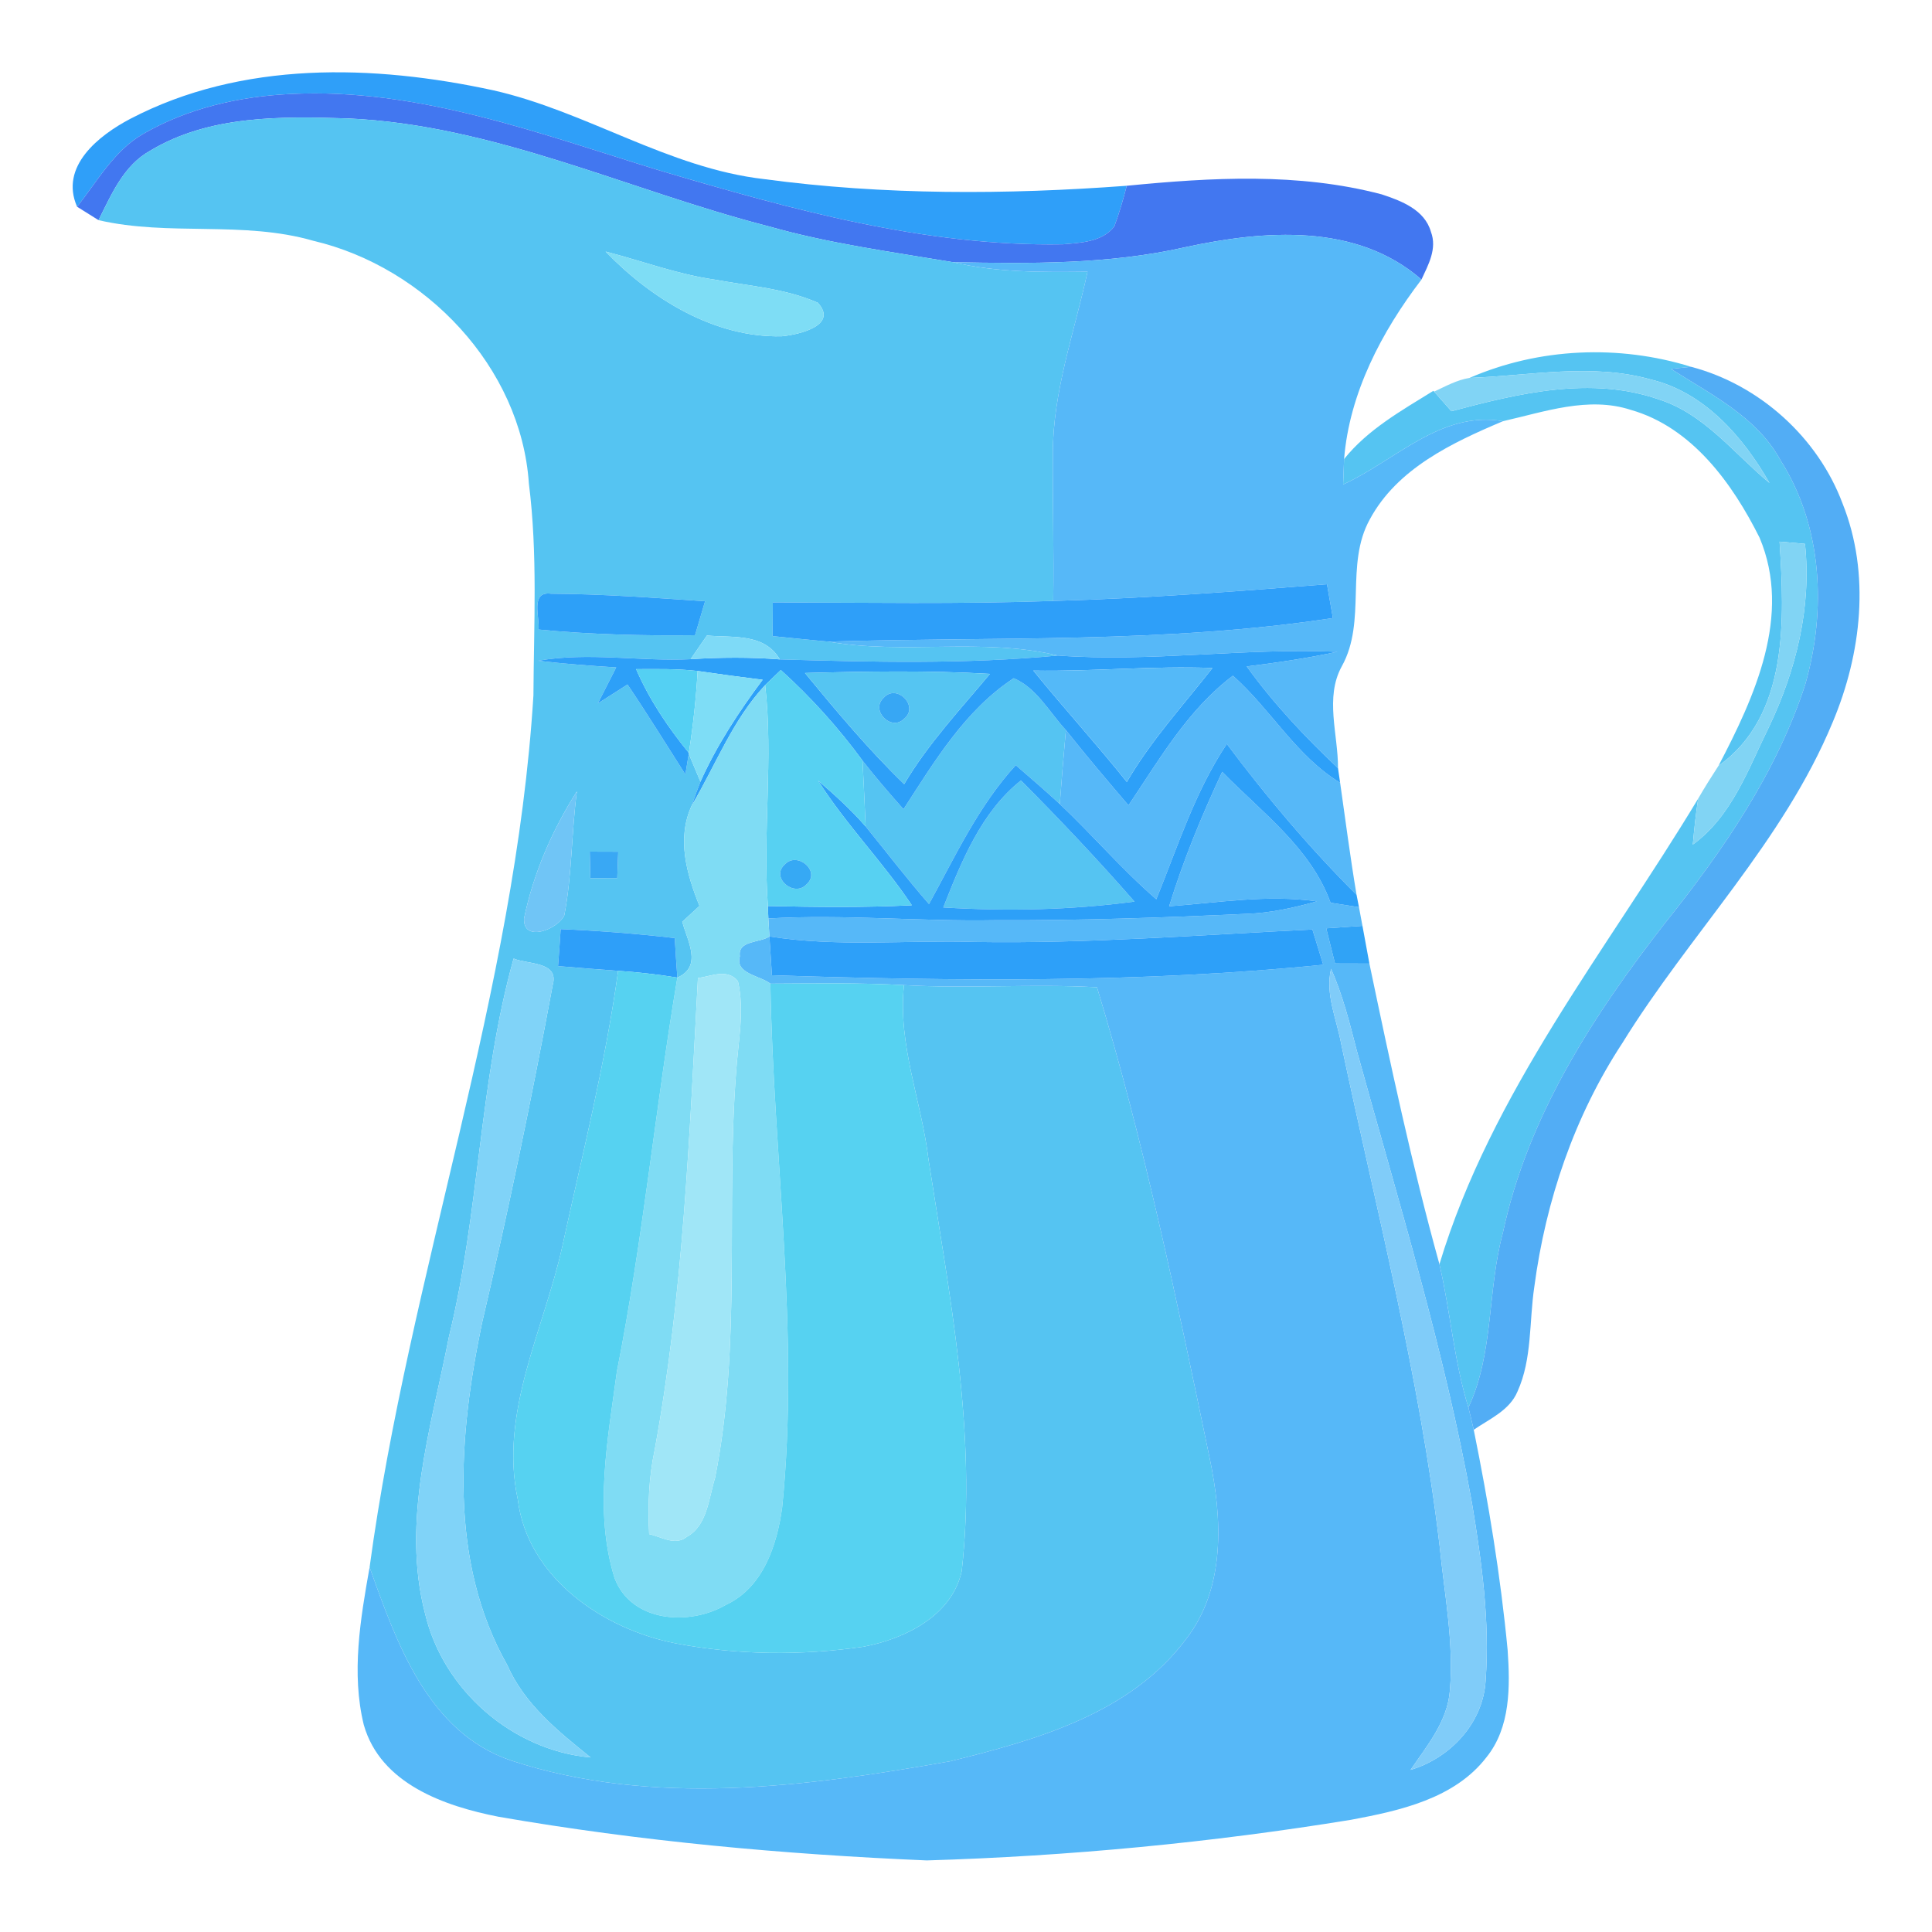 <?xml version="1.0" encoding="UTF-8" ?>
<!DOCTYPE svg PUBLIC "-//W3C//DTD SVG 1.1//EN" "http://www.w3.org/Graphics/SVG/1.1/DTD/svg11.dtd">
<svg width="200pt" height="200pt" viewBox="0 0 200 200" version="1.1" xmlns="http://www.w3.org/2000/svg">
<g id="#2f9ff9ff">
<path fill="#2f9ff9" opacity="1.00" d=" M 13.49 12.30 C 25.04 6.27 38.65 6.66 51.07 9.35 C 60.71 11.53 69.18 17.40 79.09 18.54 C 91.52 20.21 104.15 20.16 116.64 19.23 C 116.28 20.65 115.86 22.06 115.36 23.43 C 114.12 25.05 111.88 25.13 110.03 25.29 C 95.79 25.54 81.92 21.68 68.38 17.68 C 55.93 13.86 43.32 9.07 30.08 9.73 C 24.77 9.98 19.42 11.20 14.79 13.88 C 11.79 15.62 10.08 18.76 7.98 21.40 C 6.14 17.23 10.23 14.01 13.49 12.30 Z" />
</g>
<g id="#4277f0ff">
<path fill="#4277f0" opacity="1.00" d=" M 14.79 13.88 C 19.42 11.20 24.77 9.98 30.08 9.73 C 43.32 9.07 55.93 13.86 68.38 17.68 C 81.92 21.68 95.79 25.54 110.03 25.29 C 111.88 25.13 114.12 25.05 115.36 23.43 C 115.86 22.06 116.28 20.65 116.64 19.23 C 125.41 18.37 134.42 17.85 143.03 20.12 C 145.07 20.79 147.48 21.71 148.13 24.00 C 148.79 25.75 147.86 27.40 147.15 28.94 C 140.41 23.05 130.84 23.83 122.70 25.59 C 114.81 27.38 106.69 27.30 98.65 27.14 C 92.27 26.07 85.84 25.21 79.61 23.44 C 65.08 19.71 51.19 12.93 36.00 12.26 C 29.11 12.04 21.66 11.92 15.55 15.60 C 12.80 17.12 11.54 20.12 10.20 22.79 C 9.46 22.32 8.72 21.86 7.98 21.40 C 10.08 18.76 11.79 15.62 14.79 13.88 Z" />
</g>
<g id="#55c4f2ff">
<path fill="#55c4f2" opacity="1.00" d=" M 15.55 15.60 C 21.66 11.92 29.11 12.04 36.00 12.26 C 51.19 12.93 65.08 19.71 79.61 23.44 C 85.84 25.21 92.27 26.07 98.65 27.14 C 103.21 28.23 107.92 28.18 112.58 28.13 C 111.23 34.38 108.98 40.52 108.99 46.99 C 108.96 52.06 109.11 57.14 109.03 62.21 C 99.35 62.55 89.67 62.38 80.00 62.36 C 79.99 63.52 79.99 64.68 79.98 65.85 C 81.90 66.04 83.82 66.25 85.75 66.42 C 93.62 67.80 101.69 65.98 109.51 67.86 C 99.95 68.77 90.31 68.54 80.73 68.26 C 79.12 65.52 75.87 66.03 73.18 65.79 C 72.76 66.40 71.91 67.63 71.49 68.24 C 66.23 68.49 60.94 67.48 55.71 68.40 C 58.39 68.72 61.09 68.92 63.79 69.09 C 63.16 70.33 62.52 71.58 61.89 72.82 C 62.91 72.17 63.94 71.51 64.96 70.86 C 67.03 73.92 68.96 77.06 70.95 80.17 C 71.04 79.64 71.21 78.58 71.30 78.04 C 71.60 78.76 72.21 80.20 72.51 80.92 C 72.19 81.73 71.89 82.55 71.61 83.38 C 70.03 86.79 71.08 90.49 72.41 93.78 C 71.82 94.32 71.23 94.87 70.63 95.42 C 71.14 97.37 72.77 100.03 70.12 101.20 C 70.02 99.84 69.93 98.47 69.85 97.11 C 65.93 96.65 61.99 96.35 58.04 96.18 C 57.96 97.45 57.87 98.73 57.77 100.01 C 59.84 100.19 61.91 100.35 63.99 100.50 C 62.66 110.13 60.27 119.57 58.20 129.07 C 56.29 137.67 51.67 146.20 53.60 155.22 C 54.60 163.34 62.48 168.68 69.99 170.13 C 76.36 171.34 82.96 171.40 89.37 170.47 C 93.65 169.66 98.54 167.29 99.56 162.63 C 101.15 148.34 98.29 134.11 96.12 120.03 C 95.40 113.99 92.92 108.15 93.58 101.98 C 100.24 102.36 106.90 101.83 113.56 102.20 C 118.42 118.17 121.81 134.54 125.21 150.88 C 126.53 157.12 126.91 164.39 122.76 169.70 C 117.01 177.40 107.24 180.13 98.34 182.33 C 83.42 184.97 67.58 187.09 52.88 182.24 C 44.27 179.31 41.04 170.01 38.26 162.24 C 42.37 131.89 53.33 102.69 55.22 71.99 C 55.26 64.68 55.67 57.33 54.75 50.06 C 53.94 37.98 44.01 27.65 32.45 24.93 C 25.16 22.82 17.51 24.48 10.20 22.79 C 11.54 20.12 12.80 17.12 15.55 15.60 M 62.69 26.04 C 67.38 30.91 73.98 34.99 80.94 34.81 C 82.73 34.64 86.80 33.68 84.66 31.34 C 81.30 29.86 77.57 29.61 74.00 28.95 C 70.13 28.40 66.46 27.01 62.69 26.04 M 55.75 65.17 C 61.13 65.69 66.54 65.82 71.95 65.76 C 72.30 64.59 72.64 63.41 72.99 62.24 C 67.68 61.88 62.36 61.49 57.04 61.46 C 54.84 61.17 55.90 63.97 55.75 65.17 M 54.25 95.07 C 54.13 97.63 57.77 96.20 58.42 94.74 C 59.23 90.52 59.15 86.18 59.72 81.92 C 57.16 85.94 55.22 90.40 54.25 95.07 M 61.05 88.16 C 61.06 88.85 61.09 90.22 61.11 90.91 C 61.81 90.91 63.20 90.91 63.90 90.90 C 63.93 90.22 63.98 88.85 64.00 88.17 C 63.26 88.17 61.79 88.16 61.05 88.16 M 53.17 99.23 C 49.60 111.99 49.64 125.48 46.48 138.35 C 44.65 147.75 41.51 157.47 44.01 167.06 C 45.88 174.96 53.05 181.20 61.14 181.93 C 57.77 179.22 54.30 176.43 52.51 172.37 C 46.41 161.59 47.46 148.62 49.90 136.95 C 52.63 125.35 55.04 113.67 57.22 101.95 C 57.89 99.52 54.63 99.85 53.17 99.23 Z" />
<path fill="#55c4f2" opacity="1.00" d=" M 152.13 39.12 C 159.31 36.00 167.59 35.65 175.06 37.97 C 174.54 38.02 173.50 38.13 172.98 38.19 C 177.12 40.84 181.87 43.15 184.32 47.65 C 188.68 54.50 189.08 63.22 186.87 70.88 C 183.90 80.00 178.38 88.03 172.43 95.47 C 164.96 105.04 158.14 115.57 155.58 127.61 C 153.96 133.57 154.66 140.02 152.01 145.71 C 150.51 140.87 150.15 135.79 149.01 130.87 C 154.39 113.04 166.32 98.40 175.79 82.68 C 175.55 84.25 175.38 85.84 175.24 87.43 C 179.30 84.48 180.99 79.58 183.12 75.26 C 185.93 69.37 187.55 62.86 186.85 56.30 C 186.19 56.24 184.87 56.13 184.22 56.07 C 184.72 64.03 185.21 74.08 177.90 79.27 C 181.63 72.15 185.53 63.68 182.15 55.66 C 179.34 50.04 175.15 44.23 168.82 42.43 C 164.42 41.00 159.90 42.63 155.59 43.60 C 149.14 42.50 144.44 47.69 139.04 50.15 C 139.06 49.49 139.11 48.18 139.14 47.52 C 141.60 44.45 145.09 42.50 148.38 40.46 L 148.46 40.54 C 148.91 41.05 149.81 42.06 150.25 42.57 C 157.19 40.72 164.67 38.90 171.70 41.34 C 176.43 42.83 179.50 46.95 183.18 50.00 C 180.46 45.24 176.45 40.62 170.91 39.29 C 164.76 37.55 158.37 38.90 152.13 39.12 Z" />
<path fill="#55c4f2" opacity="1.00" d=" M 93.53 83.77 C 96.73 78.83 99.91 73.50 104.94 70.21 C 107.30 71.20 108.64 73.74 110.34 75.58 C 110.11 78.13 109.90 80.68 109.71 83.23 C 108.22 81.86 106.68 80.53 105.15 79.21 C 101.30 83.42 98.89 88.63 96.17 93.59 C 93.89 90.98 91.79 88.24 89.61 85.55 C 89.52 83.28 89.40 81.01 89.29 78.74 C 90.64 80.47 92.07 82.13 93.53 83.77 Z" />
<path fill="#55c4f2" opacity="1.00" d=" M 97.65 93.94 C 99.52 89.19 101.59 84.04 105.69 80.79 C 109.73 84.85 113.67 89.02 117.44 93.33 C 110.91 94.21 104.24 94.34 97.65 93.94 Z" />
</g>
<g id="#56b8f8ff">
<path fill="#56b8f8" opacity="1.00" d=" M 122.70 25.59 C 130.84 23.83 140.41 23.05 147.15 28.94 C 143.03 34.33 139.69 40.68 139.14 47.52 C 139.11 48.18 139.06 49.49 139.04 50.15 C 144.44 47.69 149.14 42.50 155.59 43.60 C 150.34 45.82 144.64 48.50 141.81 53.75 C 139.19 58.45 141.52 64.28 138.90 68.98 C 137.12 72.22 138.53 76.04 138.51 79.52 C 135.08 76.28 131.83 72.83 129.06 68.99 C 132.20 68.60 135.33 68.14 138.43 67.47 C 128.79 67.05 119.15 68.57 109.51 67.86 C 101.69 65.98 93.62 67.80 85.75 66.42 C 103.16 65.89 120.72 66.62 137.98 63.98 C 137.77 62.81 137.57 61.65 137.37 60.48 C 127.93 61.23 118.49 61.94 109.03 62.21 C 109.11 57.14 108.96 52.06 108.99 46.99 C 108.98 40.52 111.23 34.38 112.58 28.13 C 107.92 28.18 103.21 28.23 98.65 27.14 C 106.69 27.30 114.81 27.38 122.70 25.59 Z" />
<path fill="#56b8f8" opacity="1.00" d=" M 116.82 83.37 C 120.03 78.60 122.96 73.47 127.63 69.95 C 131.56 73.43 134.17 78.26 138.73 81.03 C 139.28 84.89 139.78 88.77 140.43 92.63 C 135.56 87.77 131.12 82.52 127.00 77.01 C 123.70 81.95 121.92 87.64 119.70 93.09 C 116.15 90.02 113.11 86.44 109.71 83.23 C 109.90 80.68 110.11 78.13 110.34 75.58 C 112.44 78.22 114.62 80.80 116.82 83.37 Z" />
<path fill="#56b8f8" opacity="1.00" d=" M 126.52 79.90 C 130.61 84.09 135.67 87.75 137.74 93.45 C 138.48 93.56 139.94 93.79 140.68 93.91 C 140.77 94.39 140.95 95.35 141.04 95.84 C 139.79 95.92 138.54 96.01 137.29 96.10 C 137.59 97.32 137.90 98.53 138.20 99.74 C 139.09 99.74 140.87 99.75 141.76 99.75 C 143.94 110.17 146.16 120.61 149.01 130.87 C 150.15 135.79 150.51 140.87 152.01 145.71 C 152.20 146.47 152.39 147.24 152.56 148.01 C 154.09 155.55 155.34 163.15 156.07 170.81 C 156.33 174.58 156.38 178.82 153.87 181.92 C 150.57 186.20 144.91 187.44 139.88 188.38 C 125.35 190.75 110.65 192.15 95.94 192.59 C 81.10 191.96 66.26 190.61 51.61 188.07 C 46.02 186.97 39.40 184.67 37.66 178.56 C 36.35 173.22 37.31 167.58 38.26 162.24 C 41.04 170.01 44.27 179.31 52.88 182.24 C 67.58 187.09 83.42 184.97 98.34 182.33 C 107.24 180.13 117.01 177.40 122.76 169.70 C 126.91 164.39 126.53 157.12 125.21 150.88 C 121.81 134.54 118.42 118.17 113.56 102.20 C 106.90 101.83 100.24 102.36 93.58 101.98 C 88.97 101.72 84.36 101.81 79.75 101.83 C 78.69 100.99 76.05 100.80 76.59 99.00 C 76.34 97.32 78.68 97.62 79.65 96.94 C 79.74 98.28 79.83 99.62 79.91 100.96 C 98.93 101.57 118.04 101.77 136.98 99.87 C 136.61 98.65 136.23 97.44 135.86 96.22 C 124.22 96.78 112.59 97.70 100.93 97.51 C 93.84 97.30 86.69 98.06 79.65 96.94 C 79.62 96.47 79.57 95.54 79.54 95.08 C 87.36 94.63 95.17 95.40 102.99 95.26 C 111.68 95.30 120.35 95.00 129.03 94.60 C 131.51 94.52 133.94 93.97 136.32 93.31 C 131.22 92.58 126.12 93.44 121.03 93.82 C 122.49 89.04 124.41 84.42 126.52 79.90 M 138.84 108.06 C 142.49 125.33 146.96 142.47 149.03 160.04 C 149.52 165.01 150.52 170.01 150.09 175.02 C 149.84 178.19 147.74 180.70 146.02 183.22 C 150.13 181.99 153.53 178.38 153.79 173.99 C 154.24 167.86 153.39 161.71 152.39 155.67 C 149.54 139.75 144.73 124.28 140.44 108.71 C 139.71 105.86 138.99 102.99 137.79 100.29 C 137.17 102.92 138.37 105.50 138.84 108.06 Z" />
</g>
<g id="#7eddf5ff">
<path fill="#7eddf5" opacity="1.00" d=" M 62.69 26.04 C 66.46 27.01 70.13 28.40 74.00 28.95 C 77.57 29.61 81.30 29.86 84.66 31.34 C 86.80 33.68 82.73 34.64 80.94 34.81 C 73.98 34.99 67.38 30.91 62.69 26.04 Z" />
</g>
<g id="#81d4f5ff">
<path fill="#81d4f5" opacity="1.00" d=" M 152.13 39.12 C 158.37 38.90 164.76 37.55 170.91 39.29 C 176.45 40.62 180.46 45.24 183.18 50.00 C 179.50 46.95 176.43 42.83 171.70 41.34 C 164.67 38.90 157.19 40.72 150.25 42.57 C 149.81 42.06 148.91 41.05 148.46 40.54 C 149.64 39.99 150.82 39.33 152.13 39.12 Z" />
</g>
<g id="#52adf5ff">
<path fill="#52adf5" opacity="1.00" d=" M 172.98 38.19 C 173.50 38.13 174.54 38.02 175.06 37.97 C 182.12 39.82 188.18 45.27 190.74 52.12 C 193.65 59.39 192.70 67.67 189.72 74.76 C 184.60 87.13 174.90 96.71 167.95 107.97 C 162.99 115.52 160.01 124.28 158.83 133.22 C 158.29 136.82 158.62 140.67 157.09 144.05 C 156.27 146.01 154.20 146.88 152.56 148.01 C 152.39 147.24 152.20 146.47 152.01 145.71 C 154.66 140.02 153.96 133.57 155.58 127.61 C 158.14 115.57 164.96 105.04 172.43 95.47 C 178.38 88.03 183.90 80.00 186.87 70.88 C 189.08 63.22 188.68 54.50 184.32 47.65 C 181.87 43.15 177.12 40.84 172.98 38.19 Z" />
</g>
<g id="#81d4f4ff">
<path fill="#81d4f4" opacity="1.00" d=" M 184.22 56.07 C 184.87 56.13 186.19 56.24 186.85 56.30 C 187.55 62.86 185.93 69.37 183.12 75.26 C 180.99 79.58 179.30 84.48 175.24 87.43 C 175.38 85.84 175.55 84.25 175.79 82.68 C 176.46 81.52 177.17 80.39 177.90 79.27 C 185.21 74.08 184.72 64.03 184.22 56.07 Z" />
</g>
<g id="#2da0f8ff">
<path fill="#2da0f8" opacity="1.00" d=" M 55.75 65.17 C 55.90 63.97 54.84 61.17 57.04 61.46 C 62.36 61.49 67.68 61.88 72.99 62.24 C 72.64 63.41 72.30 64.59 71.95 65.76 C 66.54 65.82 61.13 65.69 55.75 65.17 Z" />
<path fill="#2da0f8" opacity="1.00" d=" M 109.51 67.86 C 119.15 68.57 128.79 67.05 138.43 67.47 C 135.33 68.14 132.20 68.60 129.06 68.99 C 131.83 72.83 135.08 76.28 138.51 79.52 C 138.57 79.90 138.67 80.65 138.73 81.03 C 134.17 78.26 131.56 73.43 127.63 69.95 C 122.96 73.47 120.03 78.60 116.82 83.37 C 114.62 80.80 112.44 78.22 110.34 75.58 C 108.64 73.74 107.30 71.20 104.94 70.21 C 99.91 73.50 96.73 78.83 93.53 83.77 C 92.07 82.13 90.64 80.47 89.29 78.74 C 86.79 75.33 83.96 72.19 80.83 69.36 C 80.43 69.75 79.62 70.53 79.21 70.92 C 75.84 74.51 74.09 79.20 71.61 83.38 C 71.89 82.55 72.19 81.73 72.51 80.92 C 74.20 77.15 76.48 73.68 78.95 70.37 C 76.70 70.09 74.46 69.79 72.22 69.46 C 70.11 69.22 67.98 69.26 65.85 69.27 C 67.22 72.43 69.14 75.28 71.31 77.94 L 71.30 78.04 C 71.21 78.58 71.04 79.64 70.95 80.17 C 68.96 77.06 67.03 73.92 64.96 70.86 C 63.94 71.51 62.91 72.17 61.89 72.82 C 62.52 71.58 63.16 70.33 63.79 69.09 C 61.09 68.92 58.39 68.72 55.71 68.40 C 60.94 67.48 66.23 68.49 71.49 68.24 C 74.57 68.04 77.65 68.02 80.73 68.26 C 90.31 68.54 99.95 68.77 109.51 67.86 M 106.97 69.42 C 110.13 73.32 113.52 77.03 116.65 80.95 C 119.13 76.67 122.48 73.03 125.51 69.15 C 119.32 68.91 113.15 69.53 106.97 69.42 M 83.33 69.67 C 86.59 73.63 89.91 77.60 93.60 81.17 C 96.07 77.00 99.39 73.46 102.48 69.76 C 96.10 69.39 89.71 69.50 83.33 69.67 Z" />
<path fill="#2da0f8" opacity="1.00" d=" M 127.00 77.01 C 131.12 82.52 135.56 87.77 140.43 92.63 C 140.49 92.95 140.62 93.59 140.68 93.91 C 139.94 93.79 138.48 93.56 137.74 93.45 C 135.67 87.75 130.61 84.09 126.52 79.90 C 124.41 84.42 122.49 89.04 121.03 93.82 C 126.12 93.44 131.22 92.58 136.32 93.31 C 133.94 93.97 131.51 94.52 129.03 94.60 C 120.35 95.00 111.68 95.30 102.99 95.26 C 95.17 95.40 87.36 94.63 79.54 95.08 C 79.53 94.75 79.50 94.11 79.49 93.79 C 84.46 93.90 89.42 93.96 94.39 93.71 C 91.40 89.23 87.58 85.37 84.69 80.81 C 86.42 82.29 88.11 83.83 89.61 85.55 C 91.79 88.24 93.89 90.98 96.17 93.59 C 98.89 88.63 101.30 83.42 105.15 79.21 C 106.68 80.53 108.22 81.86 109.71 83.23 C 113.11 86.44 116.15 90.02 119.70 93.09 C 121.92 87.64 123.70 81.95 127.00 77.01 M 97.65 93.94 C 104.24 94.34 110.91 94.21 117.44 93.33 C 113.67 89.02 109.73 84.85 105.69 80.79 C 101.59 84.04 99.52 89.19 97.65 93.94 Z" />
</g>
<g id="#2e9ff9ff">
<path fill="#2e9ff9" opacity="1.00" d=" M 109.03 62.21 C 118.49 61.94 127.93 61.23 137.37 60.48 C 137.57 61.65 137.77 62.81 137.98 63.98 C 120.72 66.62 103.16 65.89 85.75 66.42 C 83.82 66.25 81.90 66.04 79.98 65.85 C 79.99 64.68 79.99 63.52 80.00 62.36 C 89.67 62.38 99.35 62.55 109.03 62.21 Z" />
<path fill="#2e9ff9" opacity="1.00" d=" M 58.04 96.18 C 61.99 96.35 65.93 96.65 69.85 97.11 C 69.93 98.47 70.02 99.84 70.12 101.20 C 68.09 100.87 66.04 100.64 63.99 100.50 C 61.91 100.35 59.84 100.19 57.77 100.01 C 57.87 98.73 57.96 97.45 58.04 96.18 Z" />
</g>
<g id="#7edaf7ff">
<path fill="#7edaf7" opacity="1.00" d=" M 73.18 65.79 C 75.87 66.03 79.12 65.52 80.73 68.26 C 77.65 68.02 74.57 68.04 71.49 68.24 C 71.91 67.63 72.76 66.40 73.18 65.79 Z" />
</g>
<g id="#54d0f3ff">
<path fill="#54d0f3" opacity="1.00" d=" M 65.85 69.27 C 67.98 69.26 70.11 69.22 72.22 69.46 C 72.06 72.30 71.75 75.13 71.31 77.94 C 69.14 75.28 67.22 72.43 65.85 69.27 Z" />
</g>
<g id="#54b9f8ff">
<path fill="#54b9f8" opacity="1.00" d=" M 106.97 69.42 C 113.15 69.53 119.32 68.91 125.51 69.15 C 122.48 73.03 119.13 76.67 116.65 80.95 C 113.52 77.03 110.13 73.32 106.97 69.42 Z" />
</g>
<g id="#7eddf6ff">
<path fill="#7eddf6" opacity="1.00" d=" M 72.22 69.46 C 74.46 69.79 76.70 70.09 78.95 70.37 C 76.48 73.68 74.20 77.15 72.51 80.92 C 72.21 80.20 71.60 78.76 71.30 78.04 L 71.31 77.94 C 71.75 75.13 72.06 72.30 72.22 69.46 Z" />
</g>
<g id="#57d1f2ff">
<path fill="#57d1f2" opacity="1.00" d=" M 79.21 70.92 C 79.62 70.53 80.43 69.75 80.83 69.36 C 83.96 72.19 86.79 75.33 89.29 78.74 C 89.40 81.01 89.52 83.28 89.61 85.55 C 88.11 83.83 86.42 82.29 84.69 80.81 C 87.58 85.37 91.40 89.23 94.39 93.71 C 89.42 93.96 84.46 93.90 79.49 93.79 C 78.94 86.16 80.06 78.53 79.21 70.92 M 81.26 89.47 C 79.70 90.83 82.21 92.95 83.50 91.54 C 85.01 90.19 82.54 88.11 81.26 89.47 Z" />
</g>
<g id="#55c5f2ff">
<path fill="#55c5f2" opacity="1.00" d=" M 83.33 69.67 C 89.71 69.50 96.10 69.39 102.48 69.76 C 99.39 73.46 96.07 77.00 93.60 81.17 C 89.91 77.60 86.59 73.63 83.33 69.67 M 91.47 72.24 C 90.07 73.54 92.26 75.75 93.59 74.41 C 95.20 73.12 92.82 70.71 91.47 72.24 Z" />
</g>
<g id="#7fdcf4ff">
<path fill="#7fdcf4" opacity="1.00" d=" M 71.61 83.38 C 74.09 79.20 75.84 74.51 79.21 70.92 C 80.06 78.53 78.94 86.16 79.49 93.79 C 79.50 94.11 79.53 94.75 79.54 95.08 C 79.57 95.54 79.62 96.47 79.65 96.94 C 78.68 97.62 76.34 97.32 76.59 99.00 C 76.05 100.80 78.69 100.99 79.75 101.83 C 80.05 119.90 82.80 137.98 80.97 156.05 C 80.44 159.95 78.99 164.36 75.13 166.14 C 71.37 168.33 65.36 167.96 63.62 163.36 C 61.46 156.43 62.92 149.01 63.86 141.97 C 66.54 128.48 67.84 114.75 70.12 101.20 C 72.77 100.03 71.14 97.37 70.63 95.42 C 71.23 94.87 71.82 94.32 72.41 93.78 C 71.08 90.49 70.03 86.79 71.61 83.38 M 72.25 101.25 C 71.37 117.56 70.73 133.98 67.77 150.10 C 67.16 152.96 67.05 155.89 67.20 158.81 C 68.47 159.08 69.88 160.07 71.10 159.09 C 73.24 157.90 73.36 155.10 74.02 153.00 C 76.78 139.18 75.13 124.98 76.20 111.02 C 76.40 107.89 77.10 104.68 76.39 101.57 C 75.28 100.23 73.65 101.06 72.25 101.25 Z" />
</g>
<g id="#37a7f4ff">
<path fill="#37a7f4" opacity="1.00" d=" M 91.47 72.24 C 92.82 70.71 95.20 73.12 93.59 74.41 C 92.26 75.75 90.07 73.54 91.47 72.24 Z" />
</g>
<g id="#70c5f6ff">
<path fill="#70c5f6" opacity="1.00" d=" M 54.25 95.07 C 55.22 90.40 57.16 85.94 59.72 81.92 C 59.15 86.18 59.23 90.52 58.42 94.74 C 57.77 96.20 54.13 97.63 54.25 95.07 Z" />
</g>
<g id="#39a8f4ff">
<path fill="#39a8f4" opacity="1.00" d=" M 61.05 88.16 C 61.79 88.16 63.26 88.17 64.00 88.17 C 63.98 88.85 63.93 90.22 63.90 90.90 C 63.20 90.91 61.81 90.91 61.11 90.91 C 61.09 90.22 61.06 88.85 61.05 88.16 Z" />
</g>
<g id="#36a9f4ff">
<path fill="#36a9f4" opacity="1.00" d=" M 81.26 89.47 C 82.54 88.11 85.01 90.19 83.50 91.54 C 82.21 92.95 79.70 90.83 81.26 89.47 Z" />
</g>
<g id="#2da0f9ff">
<path fill="#2da0f9" opacity="1.00" d=" M 100.93 97.51 C 112.59 97.70 124.22 96.78 135.86 96.22 C 136.23 97.44 136.61 98.65 136.98 99.87 C 118.04 101.77 98.93 101.57 79.91 100.96 C 79.83 99.62 79.74 98.28 79.65 96.94 C 86.69 98.06 93.84 97.30 100.93 97.51 Z" />
</g>
<g id="#30a3f6ff">
<path fill="#30a3f6" opacity="1.00" d=" M 137.29 96.10 C 138.54 96.01 139.79 95.92 141.04 95.84 C 141.28 97.14 141.52 98.44 141.76 99.75 C 140.87 99.75 139.09 99.74 138.20 99.74 C 137.90 98.53 137.59 97.32 137.29 96.10 Z" />
</g>
<g id="#80d3f8ff">
<path fill="#80d3f8" opacity="1.00" d=" M 53.17 99.23 C 54.63 99.85 57.89 99.52 57.22 101.95 C 55.04 113.67 52.63 125.35 49.90 136.95 C 47.46 148.62 46.41 161.59 52.51 172.37 C 54.30 176.43 57.77 179.22 61.14 181.93 C 53.05 181.20 45.88 174.96 44.01 167.06 C 41.51 157.47 44.65 147.75 46.48 138.35 C 49.64 125.48 49.60 111.99 53.17 99.23 Z" />
</g>
<g id="#56d2f1ff">
<path fill="#56d2f1" opacity="1.00" d=" M 63.99 100.50 C 66.04 100.64 68.09 100.87 70.12 101.20 C 67.84 114.75 66.54 128.48 63.86 141.97 C 62.92 149.01 61.46 156.43 63.62 163.36 C 65.36 167.96 71.37 168.33 75.13 166.14 C 78.99 164.36 80.44 159.95 80.97 156.05 C 82.80 137.98 80.05 119.90 79.75 101.83 C 84.36 101.81 88.97 101.72 93.58 101.98 C 92.92 108.15 95.40 113.99 96.12 120.03 C 98.29 134.11 101.15 148.34 99.56 162.63 C 98.54 167.29 93.65 169.66 89.37 170.47 C 82.96 171.40 76.36 171.34 69.99 170.13 C 62.48 168.68 54.60 163.34 53.60 155.22 C 51.67 146.20 56.29 137.67 58.20 129.07 C 60.27 119.57 62.66 110.13 63.99 100.50 Z" />
</g>
<g id="#a0e6f7ff">
<path fill="#a0e6f7" opacity="1.00" d=" M 72.25 101.25 C 73.65 101.06 75.28 100.23 76.39 101.57 C 77.10 104.68 76.40 107.89 76.20 111.02 C 75.13 124.98 76.78 139.18 74.02 153.00 C 73.36 155.10 73.24 157.90 71.10 159.09 C 69.88 160.07 68.47 159.08 67.20 158.81 C 67.05 155.89 67.16 152.96 67.77 150.10 C 70.73 133.98 71.37 117.56 72.25 101.25 Z" />
</g>
<g id="#80ccf9ff">
<path fill="#80ccf9" opacity="1.00" d=" M 138.84 108.06 C 138.37 105.50 137.17 102.92 137.79 100.29 C 138.99 102.99 139.71 105.86 140.44 108.71 C 144.73 124.28 149.54 139.75 152.39 155.67 C 153.39 161.71 154.24 167.86 153.79 173.99 C 153.53 178.38 150.13 181.99 146.02 183.22 C 147.74 180.70 149.84 178.19 150.09 175.02 C 150.52 170.01 149.52 165.01 149.03 160.04 C 146.96 142.47 142.49 125.33 138.84 108.06 Z" />
</g>
</svg>
